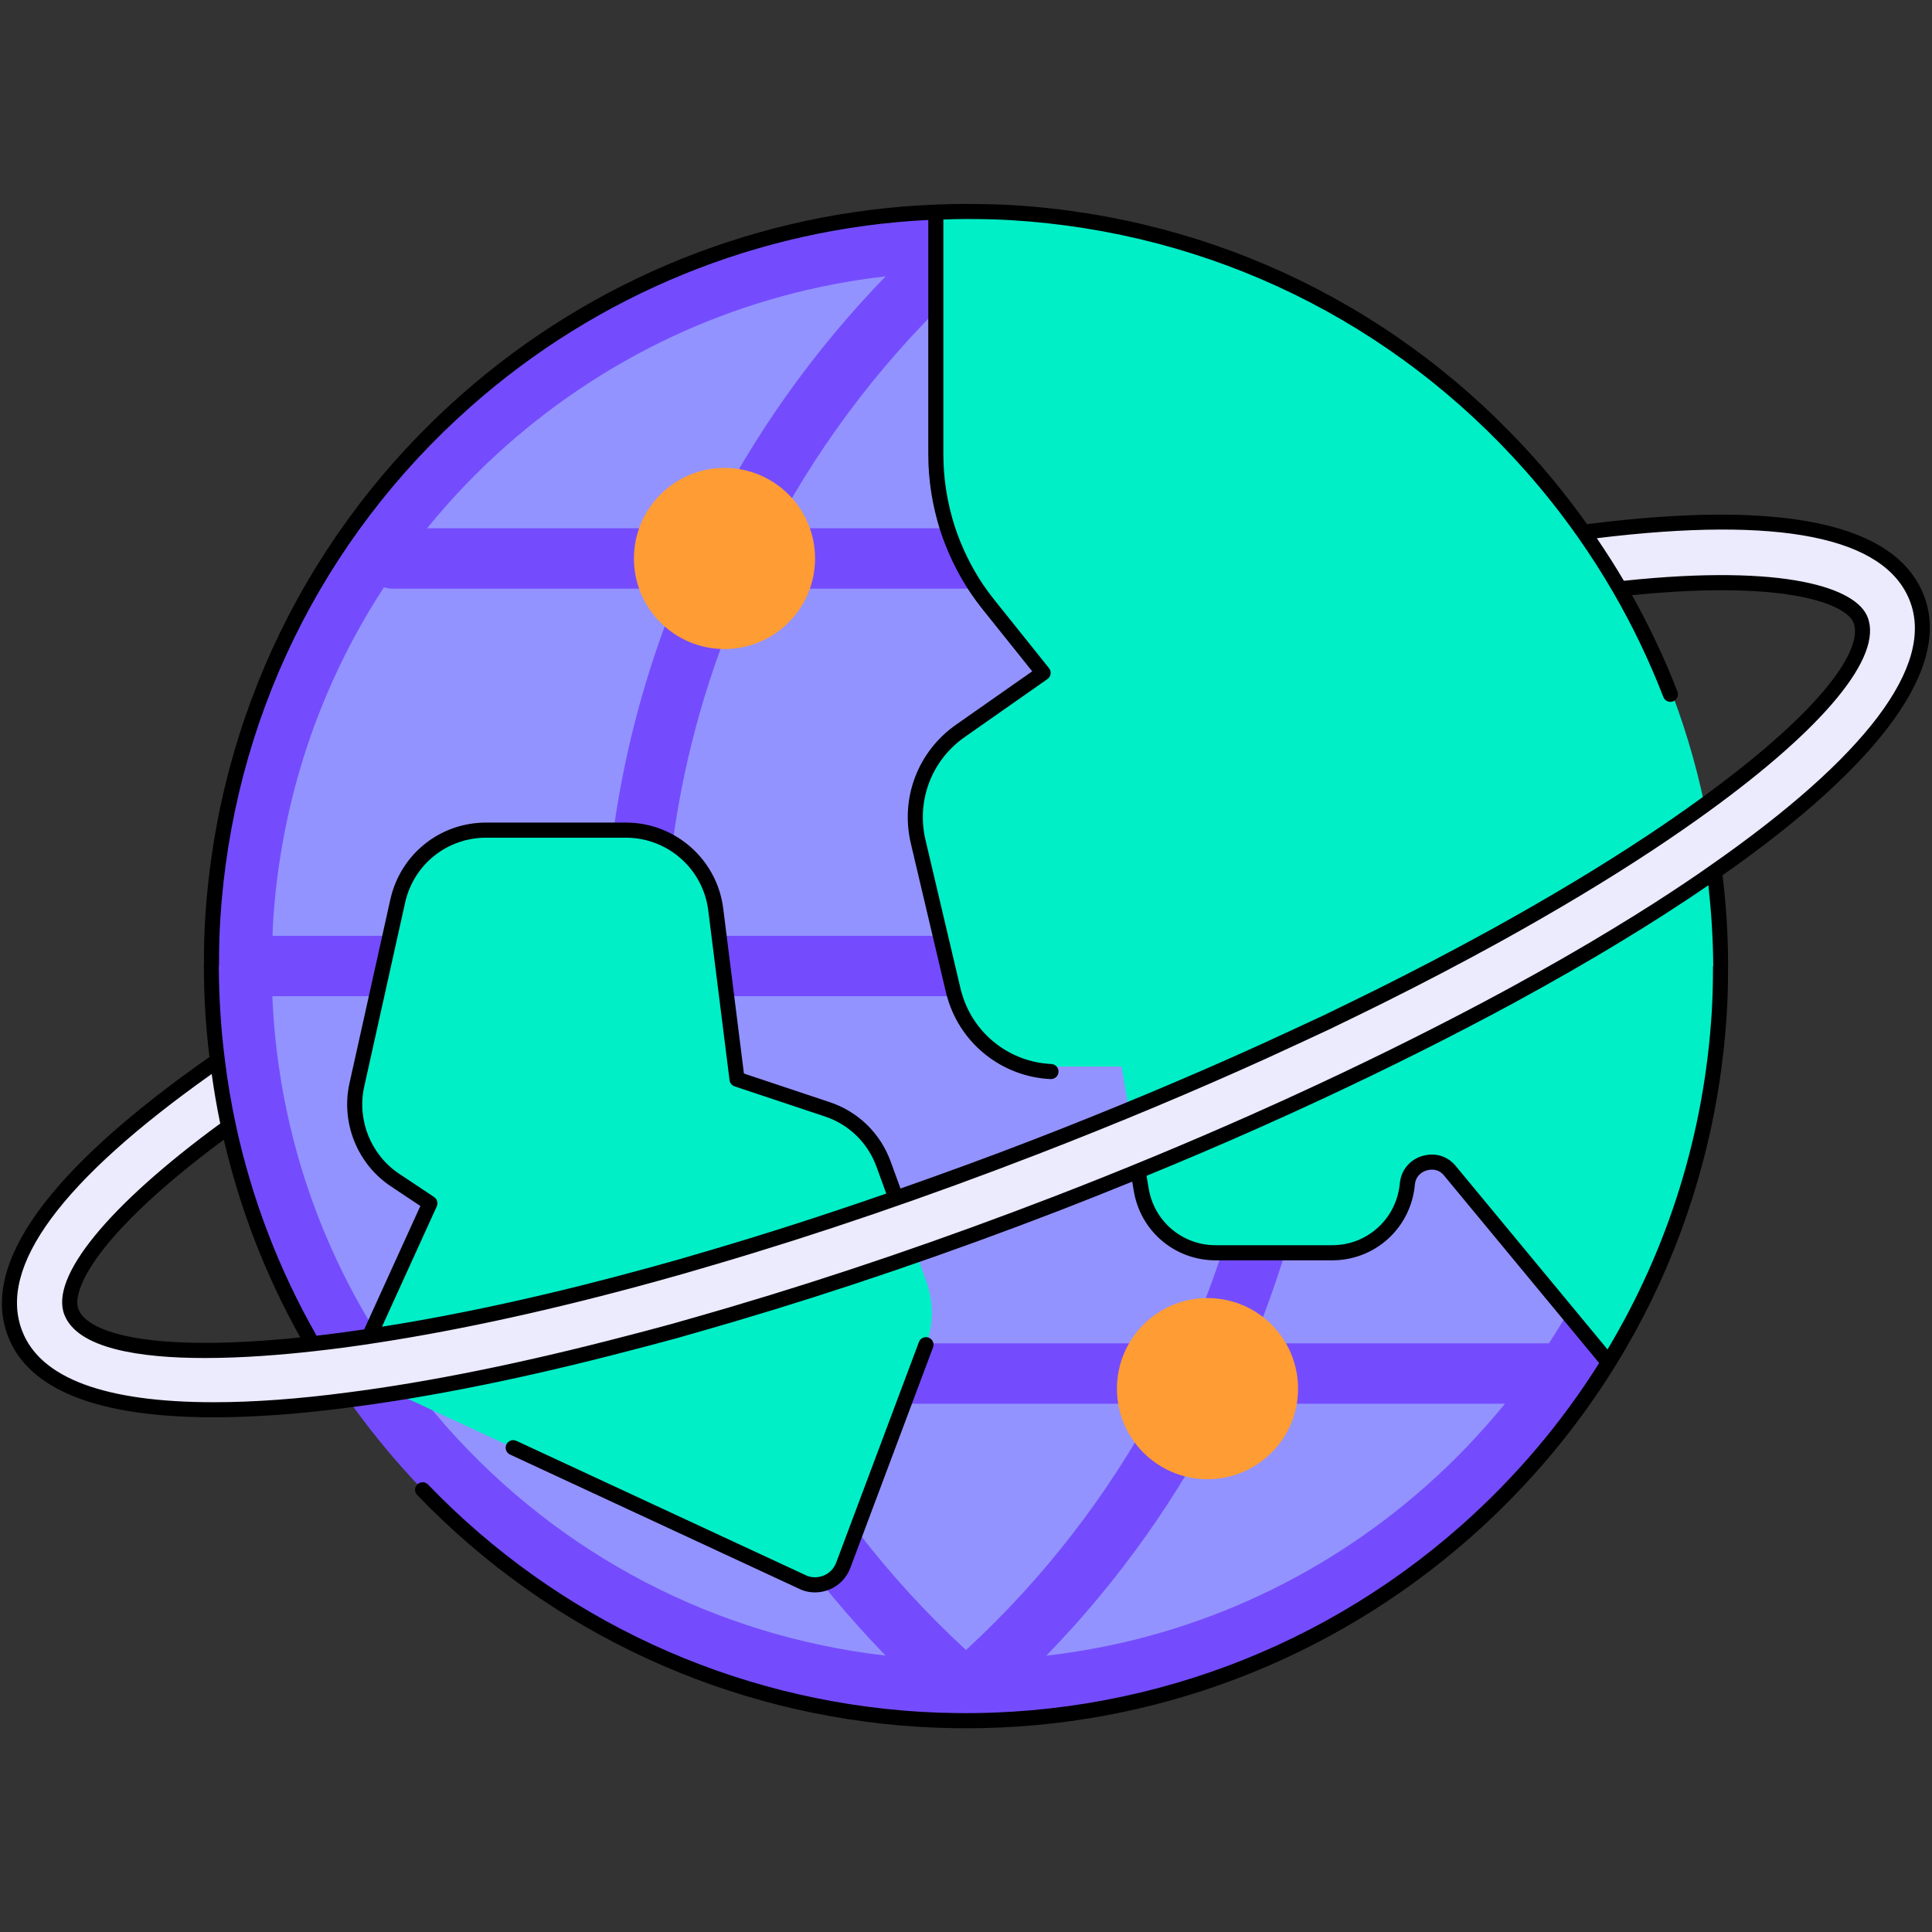 <svg xmlns="http://www.w3.org/2000/svg" enable-background="new 0 0 128 128" viewBox="0 0 128 128" id="world">
  <rect x="0" y="0" width="128" height="128" fill="#333333" stroke="none"/>
  <g id="World">
    <g>
      <circle cx="64" cy="64" r="48" fill="#9393ff"></circle>
      <path fill="#744cfd" d="M114,64c0-0.033-0.008-0.064-0.01-0.097c-0.008-12.198-4.396-23.831-12.552-33.044
			c-8.853-10-21.069-15.955-34.4-16.766c-0.99-0.061-1.976-0.083-2.96-0.086c-0.061-0.002-0.121-0.001-0.182,0.002
			c-12.185,0.007-23.826,4.398-33.037,12.552c-10.001,8.853-15.955,21.069-16.767,34.4c-0.06,0.991-0.082,1.978-0.085,2.963
			C14.007,63.95,14,63.974,14,64c0,0.033,0.008,0.064,0.01,0.097c0.008,12.198,4.396,23.831,12.552,33.044
			c8.853,10,21.069,15.955,34.4,16.766c1.014,0.062,2.027,0.091,3.036,0.093c0.001,0,0.002,0,0.002,0c0,0,0.001,0,0.001,0
			c0.022,0,0.045,0.002,0.067,0.002c12.209,0,23.852-4.401,33.072-12.563c10.001-8.853,15.955-21.069,16.767-34.4
			c0.06-0.991,0.082-1.978,0.085-2.963C113.993,64.05,114,64.026,114,64z M64,109.317c-5.163-4.75-9.41-10.282-12.655-16.317h25.311
			C73.41,99.035,69.163,104.567,64,109.317z M49.362,89c-3.224-7.197-5.046-14.998-5.309-23h39.895
			c-0.263,8.002-2.085,15.803-5.309,23H49.362z M18.043,66h22.012c0.246,7.972,1.951,15.751,4.965,23H25.377
			C20.907,82.126,18.386,74.231,18.043,66z M44.053,62c0.263-8.002,2.085-15.803,5.309-23h29.276c3.224,7.197,5.046,14.998,5.309,23
			H44.053z M64,18.683c5.163,4.75,9.41,10.282,12.655,16.317H51.345C54.59,28.965,58.837,23.433,64,18.683z M82.981,39H102
			c0.197,0,0.384-0.037,0.564-0.091c4.507,6.895,7.049,14.823,7.393,23.091H87.945C87.7,54.028,85.994,46.249,82.981,39z
			 M98.443,33.51c0.432,0.488,0.846,0.987,1.255,1.49H81.156c-3.025-6.089-7.005-11.723-11.829-16.687
			C80.6,19.613,90.864,24.947,98.443,33.51z M33.511,29.556c7.147-6.327,15.877-10.185,25.167-11.248
			C53.852,23.274,49.87,28.909,46.844,35H28.295C29.871,33.067,31.606,31.242,33.511,29.556z M25.438,38.91
			C25.617,38.963,25.803,39,26,39h19.019c-3.014,7.249-4.719,15.028-4.965,23H18.056c0.012-0.266,0.013-0.53,0.029-0.796
			C18.577,53.129,21.132,45.505,25.438,38.91z M29.557,94.49c-0.432-0.488-0.846-0.987-1.255-1.49h18.543
			c3.025,6.089,7.005,11.723,11.829,16.687C47.4,108.387,37.136,103.053,29.557,94.49z M94.489,98.444
			c-7.147,6.327-15.876,10.187-25.167,11.248C74.148,104.726,78.13,99.091,81.156,93h18.549
			C98.129,94.933,96.394,96.758,94.489,98.444z M102.621,89h-19.64c3.014-7.249,4.719-15.028,4.965-23h21.999
			c-0.012,0.266-0.013,0.53-0.029,0.796C109.425,74.834,106.891,82.425,102.621,89z"></path>
      <path fill="#00efc7" d="M114 63.66c0 .03-.01.05-.01.08 0 .98-.02 1.97-.08 2.96-.51 8.37-3.05 16.3-7.34 23.23l-2.72-3.28-7.82-9.46c-.65-.73-1.46-.53-1.7-.45-.23.07-1 .4-1.09 1.37-.24 2.59-2.38 4.55-4.98 4.55h-7.72c-2.45 0-4.53-1.76-4.93-4.18l-1.3-7.82h-4.35c-3.12 0-5.83-2.04-6.7-5-.04-.13-.08-.26-.11-.4l-.85-3.6-1.47-6.24c-.66-2.81.44-5.69 2.8-7.34l5.48-3.84-3.61-4.51c-.28-.35-.54-.7-.79-1.07-.83-1.24-1.48-2.59-1.94-4-.5-1.57-.77-3.23-.77-4.89V13.71c.63-.03 1.26-.04 1.9-.04.06 0 .12-.01.18 0 .98 0 1.97.02 2.96.08 13.33.81 25.55 6.77 34.4 16.77 8.15 9.21 12.54 20.84 12.55 33.04C113.99 63.6 114 63.63 114 63.66zM61.35 89.09l-5.48 14.61c-.19.52-.6.94-1.11 1.15-.25.1-.5.15-.76.15-.29 0-.58-.06-.84-.19l-28-13c-1-.46-1.44-1.64-.98-2.64l4.3-9.45-2.31-1.54c-2.05-1.36-3.06-3.89-2.53-6.29l2.71-12.19c.62-2.77 3.03-4.7 5.86-4.7h9.26c3.02 0 5.58 2.26 5.95 5.26l1.41 11.24 5.97 1.99c1.75.58 3.11 1.91 3.74 3.64l2.84 7.8C61.86 86.27 61.86 87.75 61.35 89.09z"></path>
      <circle cx="48" cy="37" r="6" fill="#ff9c33"></circle>
      <circle cx="80" cy="92" r="6" fill="#ff9c33"></circle>
      <path fill="#eceafd" d="M113.6,57.75c-1.19,0.84-2.44,1.67-3.75,2.51c-0.91,0.58-1.84,1.16-2.8,1.74c-2.2,1.34-4.54,2.67-6.98,4
			c-3.97,2.15-8.22,4.28-12.64,6.34c-1.43,0.67-2.87,1.32-4.33,1.97c-4.25,1.89-8.62,3.7-13.02,5.4
			c-7.18,2.77-14.49,5.28-21.54,7.36c-1.29,0.38-2.58,0.75-3.85,1.11c-1.04,0.28-2.07,0.56-3.09,0.82
			c-6.66,1.74-12.95,3.04-18.51,3.75c-3.25,0.43-6.24,0.65-8.92,0.65c-7,0-11.81-1.52-13.17-5.04c-1.77-4.58,2.73-10.66,13.4-18.09
			c0.18,1.48,0.43,2.94,0.74,4.38C6.45,80.97,4.05,85.18,4.73,86.92c0.88,2.28,6.57,3.16,15.97,2.11c1.37-0.15,2.81-0.34,4.33-0.58
			c5.25-0.81,11.39-2.13,18.29-4.03c1.25-0.34,2.53-0.71,3.84-1.1c6.58-1.93,13.77-4.36,21.47-7.34c5.4-2.09,10.44-4.21,15.09-6.32
			c1.42-0.65,2.8-1.29,4.15-1.92c1.22-0.59,2.41-1.17,3.56-1.74c2.71-1.35,5.26-2.69,7.64-4c3.84-2.12,7.26-4.18,10.22-6.14
			c1.27-0.84,2.47-1.67,3.57-2.47c7.67-5.55,11.29-10.04,10.41-12.31c-0.54-1.43-4.57-3.32-15.95-2.07
			c-0.74-1.28-1.54-2.53-2.4-3.75c12.88-1.68,20.31-0.21,22.08,4.38C128.88,44.5,123.3,50.99,113.6,57.75z"></path>
      <g>
        <path d="M52.937,105.257c0.317,0.159,0.686,0.243,1.063,0.243c0.324,0,0.634-0.061,0.95-0.188
				c0.645-0.266,1.151-0.791,1.388-1.437l5.479-14.61c0.098-0.259-0.033-0.547-0.292-0.644c-0.258-0.097-0.547,0.034-0.644,0.292
				L55.4,103.528c-0.142,0.387-0.444,0.7-0.826,0.857c-0.413,0.166-0.844,0.151-1.203-0.029l-19.16-8.896
				c-0.249-0.117-0.549-0.009-0.664,0.243c-0.116,0.25-0.008,0.548,0.242,0.664L52.937,105.257z"></path>
        <path d="M127.467,39.46c-1.849-4.794-9.355-6.384-22.32-4.732c-1.042-1.46-2.158-2.875-3.333-4.2
				c-8.942-10.104-21.281-16.12-34.744-16.938c-0.897-0.054-1.876-0.075-2.91-0.075c-0.096-0.015-0.176-0.01-0.26-0.006
				c-0.628,0.001-1.253,0.021-1.879,0.044c-0.008,0-0.014-0.004-0.022-0.004c-0.01,0-0.018,0.005-0.028,0.006
				c-11.6,0.454-22.701,4.894-31.443,12.63c-10.104,8.942-16.12,21.281-16.938,34.745c-0.055,0.906-0.081,1.884-0.077,2.935
				C13.508,63.896,13.5,63.968,13.5,64c0,0.038,0.004,0.076,0.01,0.1c0,1.996,0.129,3.987,0.366,5.929
				C3.176,77.526-1.316,83.754,0.533,88.54c1.375,3.557,5.963,5.36,13.637,5.36c2.683,0,5.706-0.22,8.983-0.654
				c5.419-0.692,11.667-1.958,18.569-3.762c0.871-0.222,1.75-0.458,2.635-0.697l0.47-0.126c1.271-0.361,2.562-0.731,3.854-1.112
				c6.957-2.052,14.218-4.533,21.579-7.373c1.595-0.616,3.178-1.25,4.752-1.89l0.104,0.615c0.439,2.665,2.721,4.599,5.423,4.599
				h7.72c2.858,0,5.214-2.151,5.479-5.004c0.064-0.699,0.625-0.904,0.75-0.942c0.259-0.083,0.753-0.16,1.156,0.294l10.306,12.457
				c-2.487,3.953-5.546,7.579-9.142,10.761c-9.803,8.676-22.597,13.129-35.818,12.346c-12.429-0.755-24.018-6.103-32.63-15.057
				c-0.192-0.199-0.508-0.205-0.707-0.014c-0.199,0.191-0.205,0.508-0.014,0.707c8.787,9.136,20.609,14.591,33.291,15.362
				c1.022,0.06,2.056,0.091,3.14,0.091c12.296,0,24.158-4.505,33.4-12.686c10.104-8.942,16.12-21.281,16.938-34.745
				c0.055-0.906,0.081-1.884,0.077-2.935c0.006-0.031,0.014-0.103,0.014-0.135c0-0.038-0.004-0.076-0.01-0.1
				c0-1.982-0.129-3.967-0.366-5.911C124.676,50.587,129.293,44.183,127.467,39.46z M14.51,63.92c0-1.086,0.026-2.044,0.079-2.93
				c0.803-13.196,6.699-25.291,16.603-34.056c8.441-7.469,19.124-11.808,30.309-12.361V30.11c0,1.693,0.267,3.39,0.794,5.045
				c0.481,1.471,1.154,2.858,2.002,4.125c0.258,0.381,0.525,0.742,0.813,1.103l3.277,4.094l-5.043,3.534
				c-2.53,1.768-3.707,4.855-3,7.864l2.317,9.828c0.032,0.156,0.076,0.3,0.119,0.438c0.897,3.053,3.642,5.203,6.827,5.351
				c0.008,0,0.016,0,0.023,0c0.266,0,0.487-0.209,0.499-0.477c0.014-0.276-0.2-0.51-0.476-0.522c-2.761-0.127-5.137-1.99-5.917-4.64
				c-0.035-0.115-0.071-0.23-0.101-0.367l-2.32-9.84c-0.612-2.608,0.408-5.284,2.601-6.816l5.48-3.84
				c0.113-0.08,0.188-0.202,0.208-0.339s-0.019-0.275-0.104-0.383l-3.61-4.51c-0.272-0.339-0.524-0.678-0.766-1.036
				c-0.795-1.188-1.428-2.493-1.879-3.874C62.751,33.294,62.5,31.7,62.5,30.11V14.543c0.467-0.014,0.932-0.033,1.4-0.033h0.18
				c1.093,0,2.052,0.026,2.93,0.079c13.195,0.802,25.29,6.698,34.057,16.603c1.217,1.373,2.375,2.838,3.445,4.356
				c0.846,1.2,1.645,2.449,2.376,3.712c1.283,2.217,2.398,4.544,3.313,6.919c0.101,0.258,0.392,0.388,0.646,0.287
				c0.258-0.099,0.386-0.389,0.287-0.646c-0.843-2.186-1.859-4.328-3.009-6.387c10.623-1.066,14.256,0.709,14.678,1.827
				c0.632,1.629-1.726,5.565-10.237,11.725c-1.092,0.793-2.287,1.62-3.553,2.457c-2.988,1.979-6.416,4.038-10.185,6.119
				c-2.449,1.349-5.015,2.691-7.621,3.99c-1.148,0.569-2.338,1.148-3.549,1.735c-1.35,0.629-2.729,1.269-4.146,1.918
				c-4.762,2.161-9.83,4.283-15.063,6.309c-2.964,1.147-5.891,2.213-8.789,3.23l-0.65-1.785c-0.685-1.88-2.161-3.317-4.052-3.943
				l-5.671-1.891l-1.371-10.927c-0.4-3.249-3.172-5.699-6.446-5.699h-9.26c-3.066,0-5.677,2.093-6.349,5.092l-2.71,12.19
				c-0.575,2.606,0.527,5.345,2.741,6.814L27.85,79.9l-3.722,8.176c-1.06,0.158-2.116,0.299-3.154,0.416
				c-2.486-4.359-4.287-9.048-5.345-13.948c-0.313-1.457-0.56-2.915-0.732-4.338c-0.257-1.997-0.387-4.051-0.401-6.15
				C14.502,64.024,14.51,63.952,14.51,63.92z M28.758,79.304l-2.312-1.54c-1.873-1.243-2.805-3.561-2.318-5.765l2.71-12.189
				c0.567-2.538,2.777-4.31,5.372-4.31h9.26c2.771,0,5.115,2.073,5.454,4.822l1.41,11.24c0.024,0.191,0.155,0.352,0.338,0.412
				l5.971,1.991c1.6,0.53,2.849,1.746,3.428,3.336l0.647,1.776c-3.986,1.383-7.903,2.65-11.7,3.764
				c-1.307,0.389-2.582,0.758-3.83,1.097c-6.464,1.78-12.474,3.109-17.88,3.96l3.628-7.971
				C29.037,79.704,28.962,79.439,28.758,79.304z M14.829,75.505c1.064,4.587,2.766,8.987,5.067,13.103
				C10.02,89.624,5.81,88.33,5.196,86.738C4.73,85.544,6.274,81.846,14.829,75.505z M113.49,64.08c0,1.086-0.026,2.044-0.079,2.93
				c-0.489,8.044-2.881,15.673-6.909,22.393L96.403,77.197c-0.851-0.955-1.925-0.694-2.218-0.596
				c-0.606,0.184-1.347,0.766-1.443,1.802c-0.217,2.335-2.144,4.096-4.482,4.096h-7.72c-2.211,0-4.077-1.582-4.437-3.764
				L75.962,77.9c2.489-1.022,4.946-2.068,7.341-3.133c1.463-0.651,2.906-1.303,4.338-1.974c4.45-2.074,8.712-4.211,12.669-6.354
				c2.649-1.445,4.939-2.757,6.999-4.011c0.963-0.582,1.897-1.164,2.811-1.747c1.136-0.728,2.143-1.396,3.065-2.032
				c0.191,1.734,0.308,3.497,0.321,5.295C113.498,63.976,113.49,64.048,113.49,64.08z M113.312,57.341
				c-1.094,0.772-2.314,1.589-3.73,2.497c-0.906,0.578-1.833,1.156-2.791,1.734c-2.048,1.247-4.323,2.551-6.958,3.988
				c-3.938,2.132-8.182,4.261-12.614,6.327c-1.427,0.668-2.864,1.317-4.321,1.966c-4.193,1.865-8.566,3.679-12.996,5.391
				c-7.336,2.83-14.57,5.302-21.502,7.347c-1.288,0.38-2.576,0.749-3.838,1.107l-0.463,0.125c-0.881,0.237-1.755,0.473-2.624,0.694
				c-6.864,1.794-13.071,3.051-18.449,3.738c-3.236,0.428-6.216,0.646-8.854,0.646c-7.219,0-11.493-1.588-12.703-4.72
				c-1.64-4.241,2.594-9.971,12.557-17.027c0.151,1.084,0.336,2.181,0.566,3.282C7.153,79.886,3.293,84.617,4.264,87.1
				c0.867,2.246,4.983,2.872,9.304,2.872c2.53,0,5.131-0.215,7.188-0.445c1.426-0.156,2.891-0.352,4.352-0.583
				c5.532-0.854,11.704-2.213,18.345-4.042c1.254-0.341,2.537-0.712,3.85-1.103c6.872-2.016,14.109-4.49,21.51-7.354
				c5.251-2.032,10.337-4.162,15.117-6.332c1.421-0.651,2.802-1.291,4.16-1.924c1.222-0.591,2.413-1.172,3.564-1.743
				c2.621-1.306,5.197-2.655,7.659-4.01c3.793-2.094,7.243-4.167,10.254-6.161c1.277-0.845,2.485-1.68,3.588-2.481
				c7.733-5.597,11.591-10.297,10.584-12.892c-0.726-1.928-5.363-3.564-16.154-2.423c-0.561-0.957-1.164-1.898-1.792-2.821
				c12.12-1.483,19.103-0.087,20.742,4.161C128.189,44.101,123.618,50.159,113.312,57.341z"></path>
      </g>
    </g>
  </g>
</svg>
